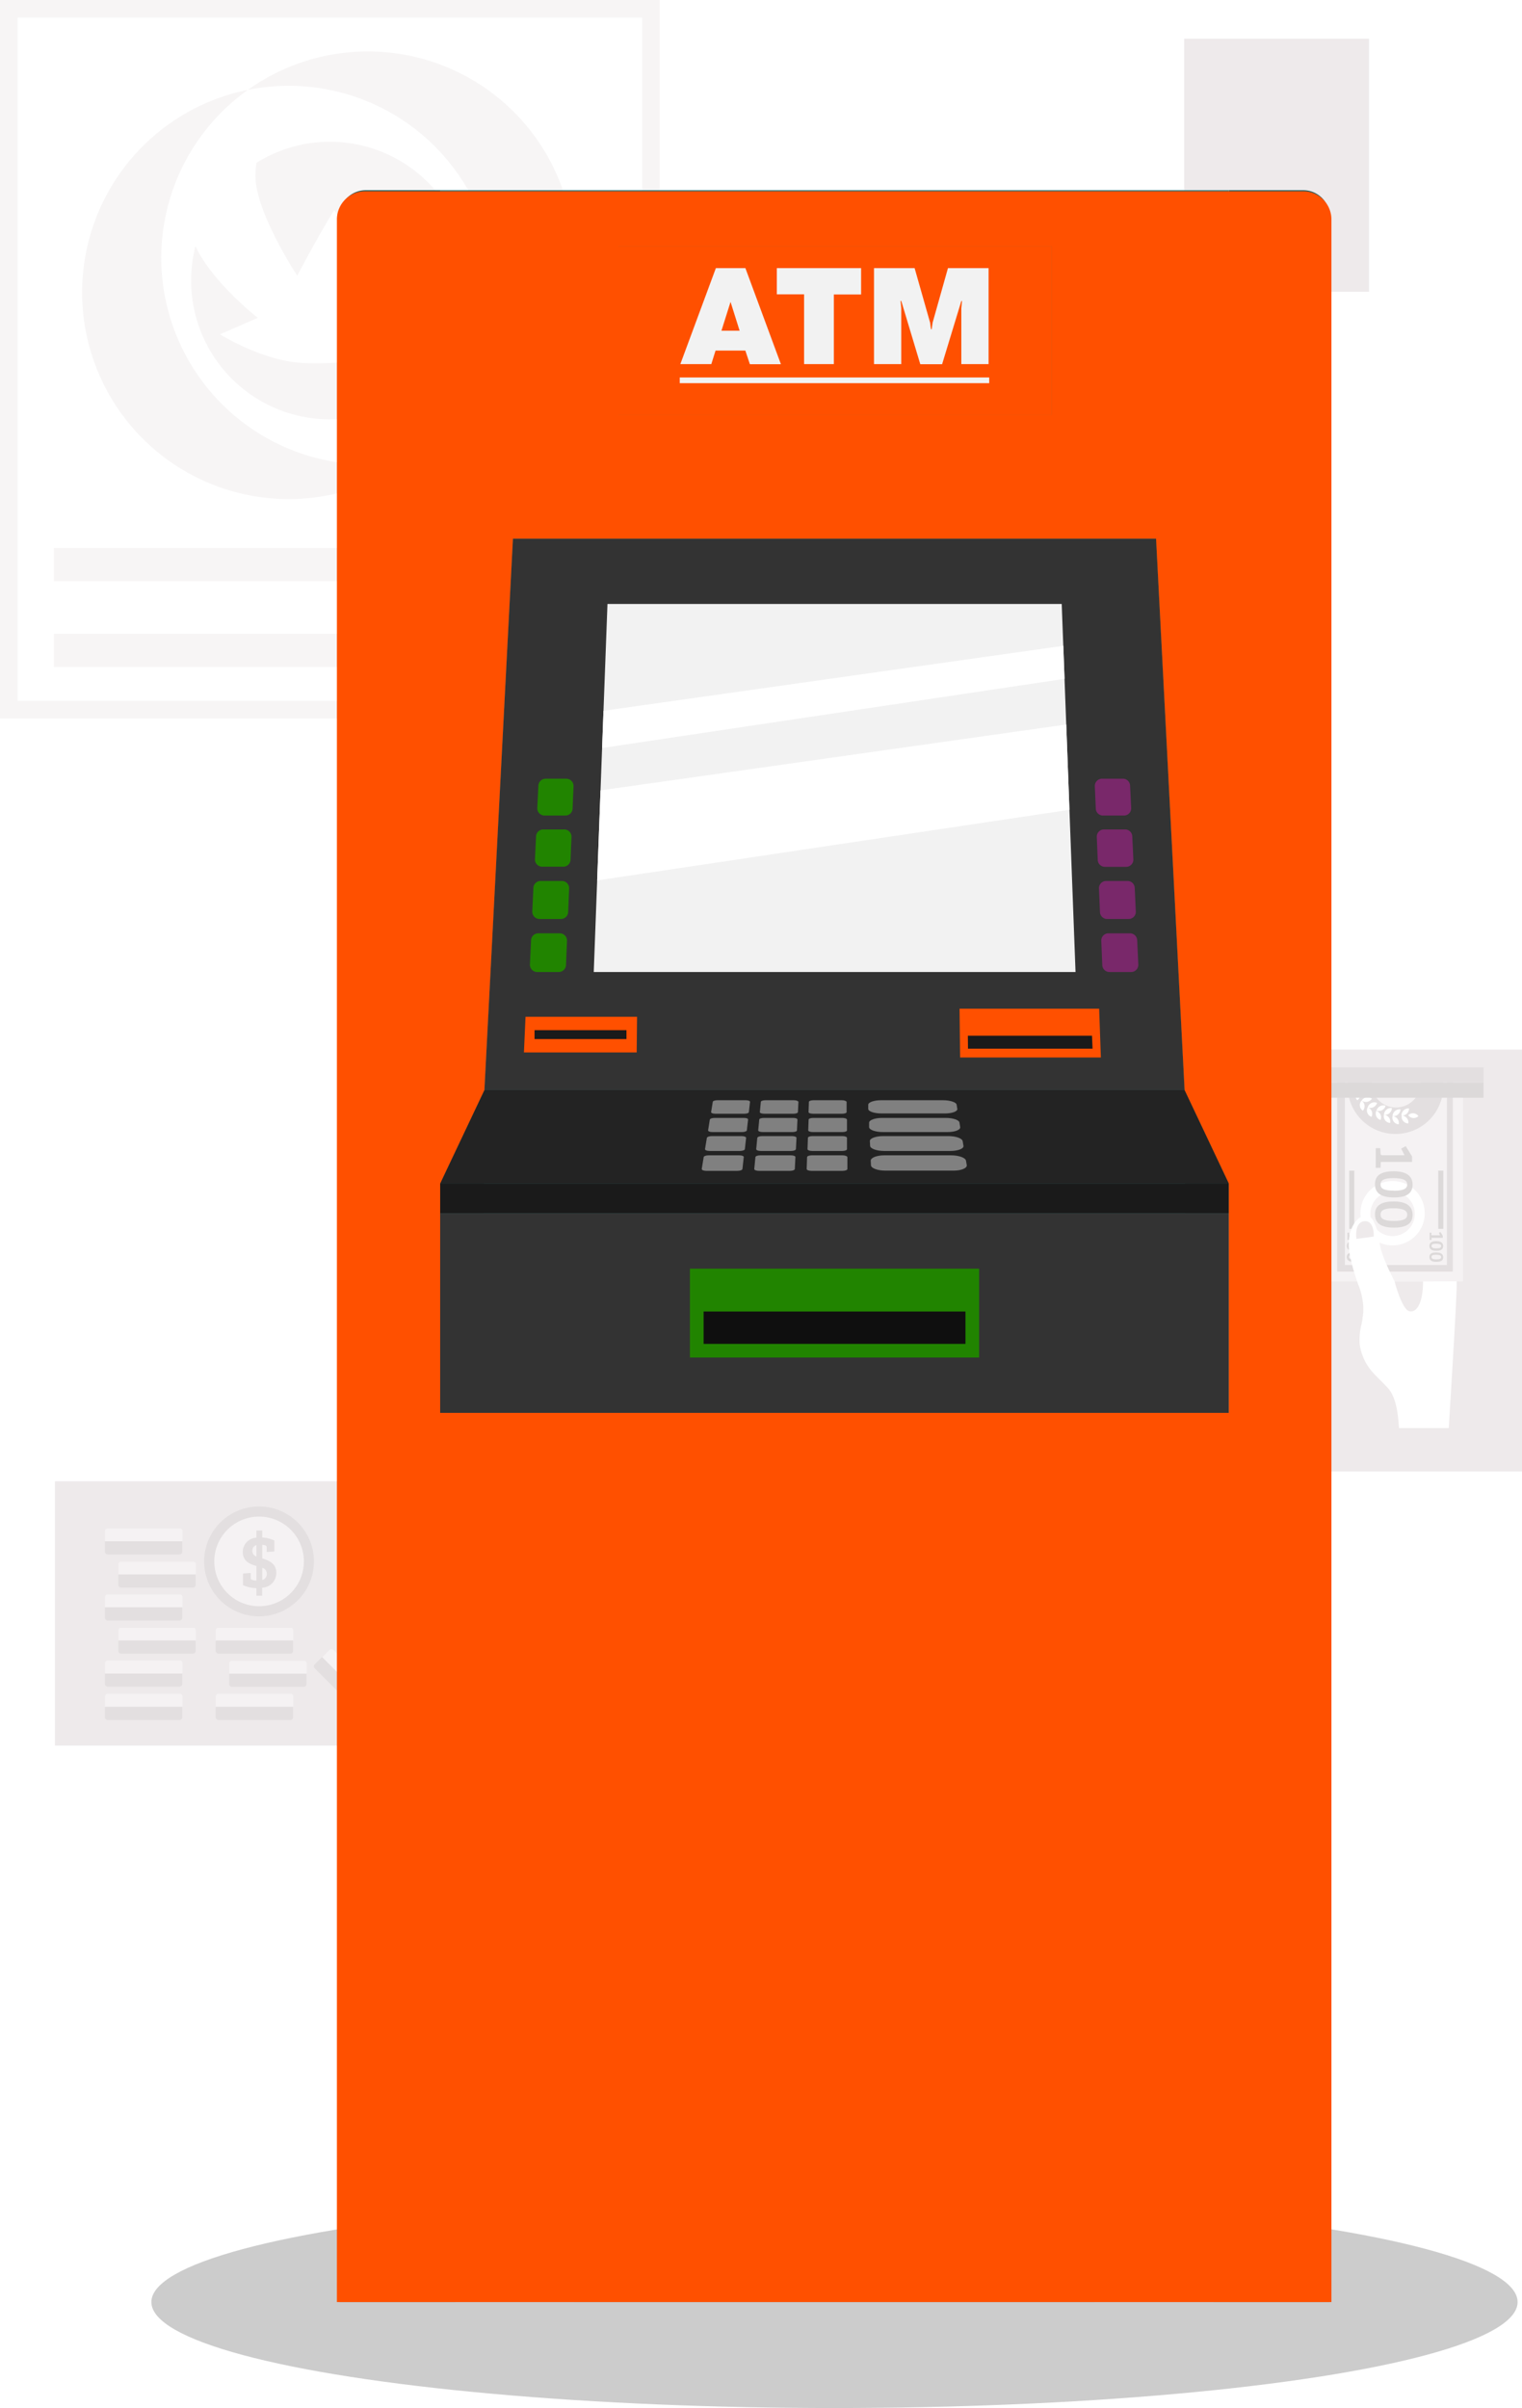 <svg xmlns="http://www.w3.org/2000/svg" viewBox="0 0 335.03 529.89"><defs><style>.cls-1{isolation:isolate;}.cls-2{opacity:0.3;}.cls-3{fill:#c6babd;}.cls-4{fill:#ddd4d7;}.cls-5{fill:#a19597;}.cls-6{fill:#fff;}.cls-7{fill:#898081;}.cls-8{opacity:0.5;}.cls-9{fill:#ccc;}.cls-10{fill:#347474;}.cls-11{fill:#285e5d;}.cls-12{fill:#306663;}.cls-13{fill:#1e4c4a;}.cls-14{fill:#333;}.cls-15{fill:#79286a;}.cls-16{fill:#218400;}.cls-17{fill:#f2f2f2;}.cls-18{fill:#ff5000;}.cls-19{fill:#1a1a1a;}.cls-20{fill:#232323;}.cls-21{fill:gray;}.cls-22{fill:#0f0f0f;}.cls-23{fill:#4a8e8c;}.cls-24{mix-blend-mode:color;}</style></defs><g class="cls-1"><g id="Capa_2" data-name="Capa 2"><g id="Layer_1" data-name="Layer 1"><g class="cls-2"><rect class="cls-3" x="279.78" y="230.96" width="55.25" height="92.84"/><rect class="cls-4" x="292.1" y="237.94" width="29.95" height="44.04"/><rect class="cls-5" x="294.35" y="237.94" width="25.45" height="41.88"/><rect class="cls-4" x="296.05" y="237.94" width="22.45" height="40.43"/><path class="cls-5" d="M296.68,237.94a2.45,2.45,0,0,0,0,.27,10.53,10.53,0,1,0,21,0,2.45,2.45,0,0,0,0-.27Z"/><path class="cls-5" d="M299.48,237.94a2.45,2.45,0,0,0,0,.27,7.82,7.82,0,1,0,15.63,0c0-.09,0-.18,0-.27Z"/><path class="cls-4" d="M301.9,237.94c0,.12,0,.24,0,.36a5.4,5.4,0,1,0,10.8,0c0-.12,0-.24,0-.36Z"/><path class="cls-6" d="M306.54,274.05a7.08,7.08,0,1,1,7.08-7.07A7.07,7.07,0,0,1,306.54,274.05Z"/><path class="cls-4" d="M306.54,272a4.89,4.89,0,1,1,4.89-4.89A4.89,4.89,0,0,1,306.54,272Z"/><path class="cls-7" d="M317,271.83l-.27-.53.35-.2.51.83v.45H315.1l0,.47h-.39v-1.59h.37l0,.44c0,.09,0,.13.15.13Z"/><path class="cls-7" d="M316.18,275.24c-1.08,0-1.53-.38-1.53-1.07s.45-1.05,1.52-1.05,1.51.43,1.51,1.08S317.26,275.24,316.18,275.24Zm0-.54c.82,0,1.06-.21,1.06-.51s-.26-.51-1.12-.51-1,.19-1,.5S315.31,274.7,316.18,274.7Z"/><path class="cls-7" d="M316.18,277.67c-1.08,0-1.53-.37-1.53-1.07s.45-1,1.52-1,1.51.43,1.51,1.08S317.26,277.67,316.18,277.67Zm0-.54c.82,0,1.06-.21,1.06-.51s-.26-.51-1.12-.51-1,.19-1,.5S315.31,277.13,316.18,277.13Z"/><path class="cls-7" d="M298.89,271.83l-.28-.53.35-.2.52.83v.45H297l0,.47h-.39v-1.59h.38l0,.44c0,.09,0,.13.16.13Z"/><path class="cls-7" d="M298,275.24c-1.08,0-1.54-.38-1.54-1.07s.46-1.05,1.52-1.05,1.52.43,1.52,1.08S299.11,275.24,298,275.24Zm0-.54c.83,0,1.06-.21,1.06-.51s-.26-.51-1.12-.51-1,.19-1,.5S297.16,274.7,298,274.7Z"/><path class="cls-7" d="M298,277.67c-1.08,0-1.54-.37-1.54-1.07s.46-1,1.52-1,1.52.43,1.52,1.08S299.11,277.67,298,277.67Zm0-.54c.83,0,1.06-.21,1.06-.51s-.26-.51-1.12-.51-1,.19-1,.5S297.16,277.13,298,277.13Z"/><path class="cls-7" d="M309.18,254.21l-.75-1.45,1-.55,1.4,2.26v1.22h-6.88l-.06,1.29h-1.06v-4.32h1l.07,1.19c0,.24.1.36.41.36Z"/><path class="cls-7" d="M306.87,263.5c-2.95,0-4.2-1-4.2-2.91s1.25-2.85,4.15-2.85,4.13,1.16,4.13,2.94S309.8,263.5,306.87,263.5Zm0-1.48c2.26,0,2.9-.56,2.9-1.38s-.71-1.4-3.06-1.4c-2.15,0-2.82.53-2.82,1.38S304.48,262,306.84,262Z"/><path class="cls-7" d="M306.87,270.14c-2.95,0-4.2-1-4.2-2.9s1.25-2.86,4.15-2.86,4.13,1.17,4.13,2.94S309.8,270.14,306.87,270.14Zm0-1.47c2.26,0,2.9-.56,2.9-1.38s-.71-1.41-3.06-1.41c-2.15,0-2.82.54-2.82,1.38S304.48,268.67,306.84,268.67Z"/><path class="cls-6" d="M298.78,242.11a1.45,1.45,0,0,1,.21-2.22A1.45,1.45,0,0,1,298.78,242.11Z"/><path class="cls-6" d="M301.3,240a1.57,1.57,0,0,0-2.31-.07A1.6,1.6,0,0,0,301.3,240Z"/><path class="cls-6" d="M300,244.41a1.47,1.47,0,0,1-.28-2.23A1.5,1.5,0,0,1,300,244.41Z"/><path class="cls-6" d="M302,241.76a1.55,1.55,0,0,0-2.26.42A1.57,1.57,0,0,0,302,241.76Z"/><path class="cls-6" d="M301.9,245.76a1.48,1.48,0,0,1-.84-2.09A1.5,1.5,0,0,1,301.9,245.76Z"/><path class="cls-6" d="M303.13,242.69a1.54,1.54,0,0,0-2.07,1A1.56,1.56,0,0,0,303.13,242.69Z"/><path class="cls-6" d="M303.89,246.45a1.48,1.48,0,0,1-.94-2A1.48,1.48,0,0,1,303.89,246.45Z"/><path class="cls-6" d="M305,243.33a1.55,1.55,0,0,0-2,1.07A1.56,1.56,0,0,0,305,243.33Z"/><path class="cls-6" d="M306,247.11a1.48,1.48,0,0,1-1.36-1.79A1.49,1.49,0,0,1,306,247.11Z"/><path class="cls-6" d="M306.39,243.83a1.55,1.55,0,0,0-1.74,1.49A1.55,1.55,0,0,0,306.39,243.83Z"/><path class="cls-6" d="M307.89,247.4a1.46,1.46,0,0,1-1.35-1.79A1.49,1.49,0,0,1,307.89,247.4Z"/><path class="cls-6" d="M308.28,244.12a1.54,1.54,0,0,0-1.74,1.49A1.56,1.56,0,0,0,308.28,244.12Z"/><path class="cls-6" d="M310,247.21a1.47,1.47,0,0,1-1.44-1.72A1.49,1.49,0,0,1,310,247.21Z"/><path class="cls-6" d="M312.22,245.6a1.46,1.46,0,0,1-2.23-.2A1.46,1.46,0,0,1,312.22,245.6Z"/><path class="cls-6" d="M310.16,243.91a1.55,1.55,0,0,0-1.66,1.58A1.55,1.55,0,0,0,310.16,243.91Z"/><rect class="cls-7" x="310.75" y="263.45" width="12.81" height="1.11" transform="translate(581.16 -53.15) rotate(90)"/><rect class="cls-7" x="291.15" y="263.45" width="12.81" height="1.11" transform="translate(561.56 -33.55) rotate(90)"/><path class="cls-6" d="M307,282c-2.21-4.27-3.05-6.82-3.27-8.18-.05-.34-.1-.67-.16-1l0-.06c-.05-.33-.12-.65-.19-1l0-.08c-.08-.33-.17-.66-.28-1l0-.07a14.13,14.13,0,0,0-.66-1.68,2,2,0,0,0-2.48-1.32c-1.75.59-3.85,3.82-2.76,8.87a46,46,0,0,0,1.77,6.15,15.23,15.23,0,0,1,1.12,4.91h0c0,.24,0,.49,0,.74a.37.37,0,0,0,0,.11c0,.26,0,.52-.06.81h0c0,.27-.07.54-.11.83a1.55,1.55,0,0,1,0,.21c-.05.31-.11.62-.18.95,0,.09,0,.17-.05.26h0a14.21,14.21,0,0,0-.4,4.3,11.71,11.71,0,0,0,3.16,6.54c.64.72,2.5,2.48,3.23,3.35,1.9,2.28,2.11,6.58,2.28,8.61h10.95c.29-5,1.61-25.69,1.74-31.2,0-.4,0-.76,0-1.09Z"/><path class="cls-3" d="M307,282c0,.17,1.59,6.06,3.17,6.52s3.08-1.62,3.08-6.52Z"/><path class="cls-3" d="M298.59,272.62s-.58-3.65,1.72-3.89,2.09,3.38,2.09,3.38Z"/><rect class="cls-7" x="288.25" y="238.21" width="38.31" height="3.35"/><rect class="cls-5" x="288.25" y="234.87" width="38.31" height="3.35"/></g><g class="cls-2"><rect class="cls-3" x="12.1" y="325.95" width="98.4" height="58.17"/><path class="cls-4" d="M84.38,375.26l.14-.15a.66.66,0,0,0,.16-.66v0a.31.31,0,0,0,0-.1.39.39,0,0,0-.06-.11l0,0L73.39,363.05l0,0-.11-.05a.33.33,0,0,0-.1-.06h0a.67.67,0,0,0-.67.16l-.15.14-1.43,1.44,12.06,12.06Z"/><path class="cls-5" d="M69.19,366.32l0,0a.65.65,0,0,0,.09.8l11.13,11.13a.65.65,0,0,0,.8.09l0,0,.11-.11,1.58-1.58L70.88,364.63l-1.58,1.58Z"/><path class="cls-4" d="M40.17,373.54v-.21a.66.66,0,0,0-.36-.58h0l-.11,0a.42.42,0,0,0-.12,0H23.72l-.12,0-.11,0h0a.65.65,0,0,0-.37.58v2.23H40.17Z"/><path class="cls-5" d="M23.1,378h0a.65.65,0,0,0,.62.5H39.51a.65.65,0,0,0,.62-.5h0v-2.4H23.1V378Z"/><path class="cls-4" d="M40.17,366.24V366a.66.66,0,0,0-.36-.58h0a.35.35,0,0,0-.11,0s-.07,0-.12,0H23.72a.56.56,0,0,0-.12,0,.35.35,0,0,0-.11,0h0a.65.65,0,0,0-.37.58v2.24H40.17Z"/><path class="cls-5" d="M23.1,370.66h0a.64.64,0,0,0,.62.5H39.51a.64.64,0,0,0,.62-.5h0v-2.39H23.1v2.39Z"/><path class="cls-4" d="M43.11,359v-.2a.65.65,0,0,0-.36-.58l0,0a.53.53,0,0,0-.12,0,.45.45,0,0,0-.11,0H26.66a.35.35,0,0,0-.11,0,.53.53,0,0,0-.12,0l0,0a.65.65,0,0,0-.36.58V361H43.11Z"/><path class="cls-5" d="M26.05,363.39h0a.64.64,0,0,0,.63.5H42.45a.64.64,0,0,0,.63-.5h0V361H26.05v2.39Z"/><path class="cls-4" d="M40.17,351.68v-.21a.65.65,0,0,0-.36-.58h0l-.11,0a.42.42,0,0,0-.12,0H23.72l-.12,0-.11,0h0a.64.64,0,0,0-.37.58v2.23H40.17Z"/><path class="cls-5" d="M23.1,356.1h0a.65.65,0,0,0,.62.5H39.51a.65.65,0,0,0,.62-.5h0v-2.4H23.1v2.4Z"/><path class="cls-4" d="M43.11,344.44v-.2a.65.65,0,0,0-.36-.58l0,0-.12,0s-.07,0-.11,0H26.66a.36.36,0,0,0-.11,0l-.12,0,0,0a.65.65,0,0,0-.36.58v2.23H43.11Z"/><path class="cls-5" d="M26.05,348.86h0a.64.64,0,0,0,.63.5H42.45a.64.64,0,0,0,.63-.5h0v-2.39H26.05v2.39Z"/><path class="cls-4" d="M40.17,337.15v-.21a.65.65,0,0,0-.36-.58l0,0-.11,0a.42.42,0,0,0-.12,0H23.72l-.12,0-.11,0,0,0a.64.64,0,0,0-.37.58v2.23H40.17Z"/><path class="cls-5" d="M23.1,341.57h0a.65.65,0,0,0,.62.5H39.51a.65.65,0,0,0,.62-.5h0v-2.4H23.1v2.4Z"/><path class="cls-4" d="M64.56,373.54v-.21a.66.66,0,0,0-.36-.58h0l-.11,0a.42.42,0,0,0-.12,0H48.11l-.12,0-.11,0h0a.65.65,0,0,0-.37.58v2.23H64.56Z"/><path class="cls-5" d="M47.49,378h0a.65.65,0,0,0,.62.5H63.9a.65.65,0,0,0,.62-.5h0v-2.4H47.49V378Z"/><path class="cls-4" d="M67.5,366.27v-.21a.66.66,0,0,0-.36-.58h0l-.12,0a.45.45,0,0,0-.11,0H51.05a.35.35,0,0,0-.11,0l-.12,0h0a.66.66,0,0,0-.36.58v2.24H67.5Z"/><path class="cls-5" d="M50.44,370.69h0a.65.65,0,0,0,.63.5H66.84a.65.65,0,0,0,.63-.5h0V368.3H50.44v2.39Z"/><path class="cls-4" d="M64.56,359v-.2a.65.65,0,0,0-.36-.58l0,0a.35.35,0,0,0-.11,0,.42.42,0,0,0-.12,0H48.11l-.12,0a.35.35,0,0,0-.11,0l0,0a.64.64,0,0,0-.37.58V361H64.56Z"/><path class="cls-5" d="M47.49,363.39h0a.64.64,0,0,0,.62.5H63.9a.64.64,0,0,0,.62-.5h0V361H47.49v2.39Z"/><path class="cls-5" d="M69.11,343.59A12.09,12.09,0,1,1,57,331.5,12.09,12.09,0,0,1,69.11,343.59Z"/><circle class="cls-4" cx="57.03" cy="343.59" r="9.86"/><path class="cls-5" d="M56.44,349.47a7.27,7.27,0,0,1-2.95-.66v-2.56l1.7-.12v1c0,.31.05.43.34.53a2.72,2.72,0,0,0,.91.14v-3.21c-1.58-.43-3-1.1-3-3.09a3.13,3.13,0,0,1,3-3.13v-1.58h1.29v1.54a7.19,7.19,0,0,1,2.66.66v2.42l-1.68.1v-.93c0-.3-.05-.43-.34-.53a4,4,0,0,0-.64-.12v3h0c1.51.46,3.09,1.13,3.09,3.21a3.24,3.24,0,0,1-3.11,3.24v1.77H56.44Zm0-7V340a1.24,1.24,0,0,0-.89,1.28A1.27,1.27,0,0,0,56.44,342.51ZM57.73,345v2.68a1.36,1.36,0,0,0,1-1.43A1.32,1.32,0,0,0,57.73,345Z"/><rect class="cls-5" x="101.52" y="330.99" width="4.58" height="47.47"/><rect class="cls-5" x="92.52" y="330.99" width="4.58" height="47.47"/></g><g class="cls-2"><rect class="cls-3" x="260.66" y="8.52" width="40.7" height="55.69"/></g><g class="cls-2"><g class="cls-8"><path class="cls-3" d="M102.36,68.66A30.54,30.54,0,1,1,79.57,32,30.53,30.53,0,0,1,102.36,68.66Z"/><path class="cls-3" d="M35.5,56.78a45.4,45.4,0,0,1,19.06-37A45.47,45.47,0,1,0,90,101.34,45.52,45.52,0,0,1,35.5,56.78Z"/><path class="cls-3" d="M126.43,56.78a45.46,45.46,0,0,0-71.87-37A45.47,45.47,0,0,1,90,101.34,45.48,45.48,0,0,0,126.43,56.78Z"/><path class="cls-6" d="M50.64,30.67s-8.55,2.42-9.12,17.27c-.39,9.94,15.23,22,15.23,22l-8.34,3.63s8,5,16.11,6.1c5.88.77,14.89-.34,14.89-.34s2-24.3-5.87-33.07c-3.92,6.36-8.11,14.41-8.11,14.41s-9.61-14.5-9.2-22.55c.52-10.5,6.23-11.45,6.23-11.45Z"/><rect class="cls-3" x="11.86" y="120.59" width="124.04" height="7.3"/><rect class="cls-3" x="11.86" y="139.48" width="124.04" height="7.3"/></g><g class="cls-8"><path class="cls-3" d="M145.22,158.1H0V0H145.22ZM3.88,154.21H141.34V3.88H3.88Z"/></g></g><ellipse class="cls-9" cx="183.69" cy="506.57" rx="150.37" ry="23.32"/><rect class="cls-10" x="96.89" y="41.85" width="173.61" height="464.72"/><path class="cls-11" d="M80.49,41.85a5.78,5.78,0,0,0-5.78,5.79V506.57H96.89V41.85Z"/><path class="cls-11" d="M286.9,41.85H270.5V506.57h22.18V47.64A5.78,5.78,0,0,0,286.9,41.85Z"/><polygon class="cls-12" points="112.91 118.53 96.89 103.74 270.5 103.74 254.48 118.53 112.91 118.53"/><polygon class="cls-13" points="96.89 103.74 96.89 267 106.51 267 106.63 239.86 112.91 118.53 96.89 103.74"/><polygon class="cls-13" points="270.5 103.74 270.5 267 260.88 267 260.76 239.86 254.48 118.53 270.5 103.74"/><polygon class="cls-14" points="260.76 239.86 106.63 239.86 112.91 118.53 254.48 118.53 260.76 239.86"/><path class="cls-15" d="M242.75,179.46h4.62A1.59,1.59,0,0,0,249,177.8l-.24-4.93a1.57,1.57,0,0,0-1.57-1.51h-4.59A1.58,1.58,0,0,0,241,173l.21,4.93A1.58,1.58,0,0,0,242.75,179.46Z"/><path class="cls-15" d="M243.22,190.75h4.68a1.59,1.59,0,0,0,1.58-1.66l-.24-5.07a1.57,1.57,0,0,0-1.58-1.5H243a1.58,1.58,0,0,0-1.57,1.64l.21,5.07A1.58,1.58,0,0,0,243.22,190.75Z"/><path class="cls-15" d="M243.7,202.22h4.75a1.57,1.57,0,0,0,1.57-1.65l-.24-5.21a1.58,1.58,0,0,0-1.58-1.5h-4.71a1.58,1.58,0,0,0-1.58,1.64l.22,5.21A1.57,1.57,0,0,0,243.7,202.22Z"/><path class="cls-15" d="M250.32,206.89a1.58,1.58,0,0,0-1.58-1.51H244a1.58,1.58,0,0,0-1.58,1.65l.22,5.34a1.58,1.58,0,0,0,1.58,1.52H249a1.58,1.58,0,0,0,1.57-1.66Z"/><path class="cls-16" d="M124.66,171.36H120.1a1.59,1.59,0,0,0-1.59,1.52l-.24,4.91a1.6,1.6,0,0,0,1.59,1.67h4.59a1.58,1.58,0,0,0,1.59-1.53l.21-4.91A1.6,1.6,0,0,0,124.66,171.36Z"/><path class="cls-16" d="M124.19,182.52h-4.62A1.59,1.59,0,0,0,118,184l-.24,5.05a1.59,1.59,0,0,0,1.59,1.67H124a1.59,1.59,0,0,0,1.59-1.53l.21-5A1.59,1.59,0,0,0,124.19,182.52Z"/><path class="cls-16" d="M123.72,193.86H119a1.59,1.59,0,0,0-1.59,1.51l-.24,5.18a1.59,1.59,0,0,0,1.59,1.67h4.72a1.59,1.59,0,0,0,1.59-1.52l.21-5.18A1.59,1.59,0,0,0,123.72,193.86Z"/><path class="cls-16" d="M123.24,205.38h-4.75a1.59,1.59,0,0,0-1.59,1.52l-.25,5.32a1.59,1.59,0,0,0,1.59,1.67H123a1.6,1.6,0,0,0,1.59-1.53l.22-5.32A1.59,1.59,0,0,0,123.24,205.38Z"/><polygon class="cls-17" points="236.75 213.89 130.7 213.89 133.72 132.9 233.71 132.9 236.75 213.89"/><polygon class="cls-6" points="132.84 156.41 132.54 164.6 234.33 149.38 234.06 142.11 132.84 156.41"/><polygon class="cls-6" points="132.19 173.92 131.45 193.74 235.41 178.2 234.71 159.43 132.19 173.92"/><polygon class="cls-18" points="115.68 223.75 115.33 231.59 140.15 231.59 140.23 223.75 115.68 223.75"/><rect class="cls-19" x="117.67" y="226.69" width="20.23" height="1.96"/><polygon class="cls-18" points="242.33 232.7 211.34 232.7 211.22 221.97 241.95 221.97 242.33 232.7"/><polygon class="cls-19" points="240.5 230.76 213.08 230.76 213.05 227.91 240.38 227.91 240.5 230.76"/><polygon class="cls-20" points="260.76 239.86 106.63 239.86 96.89 260.43 270.5 260.43 266.38 251.74 260.76 239.86"/><path class="cls-21" d="M164.17,242.11H157.9c-.53,0-1,.16-1,.35l-.37,2.27c0,.19.39.35.93.35h6.38c.54,0,1-.16,1-.35l.26-2.27C165.12,242.27,164.71,242.11,164.17,242.11Z"/><path class="cls-21" d="M174.75,242.11h-6.27c-.53,0-1,.16-1,.35l-.22,2.27c0,.19.4.35,1,.35h6.38c.54,0,1-.16,1-.35l.11-2.27C175.71,242.27,175.28,242.11,174.75,242.11Z"/><path class="cls-21" d="M185.32,242.11h-6.26c-.54,0-1,.16-1,.35l-.08,2.27c0,.19.43.35,1,.35h6.38c.55,0,1-.16,1-.35l0-2.27C186.29,242.27,185.86,242.11,185.32,242.11Z"/><path class="cls-21" d="M207.61,242.11H193.92c-1.57,0-2.82.46-2.8,1l0,.91c0,.57,1.35,1,3,1H208c1.6,0,2.82-.47,2.73-1l-.15-.91C210.53,242.57,209.18,242.11,207.61,242.11Z"/><path class="cls-21" d="M163.71,246H157.3c-.54,0-1,.16-1.05.36l-.38,2.38c0,.21.39.37.95.37h6.53c.55,0,1-.16,1.05-.37l.27-2.38C164.69,246.12,164.26,246,163.71,246Z"/><path class="cls-21" d="M174.54,246h-6.41c-.55,0-1,.16-1,.36l-.23,2.38c0,.21.41.37,1,.37h6.53c.56,0,1-.16,1-.37l.11-2.38C175.52,246.12,175.09,246,174.54,246Z"/><path class="cls-21" d="M185.36,246H179c-.55,0-1,.16-1,.36l-.09,2.38c0,.21.44.37,1,.37h6.53c.56,0,1-.16,1-.37l0-2.38C186.35,246.12,185.91,246,185.36,246Z"/><path class="cls-21" d="M208.17,246h-14c-1.61,0-2.89.48-2.86,1.07l0,.95c0,.6,1.38,1.09,3,1.09h14.27c1.63,0,2.88-.49,2.78-1.09l-.15-.95C211.15,246.44,209.77,246,208.17,246Z"/><path class="cls-21" d="M163.24,250h-6.57c-.56,0-1,.17-1.07.38l-.41,2.5c0,.21.4.39,1,.39h6.69c.57,0,1.05-.18,1.08-.39l.28-2.5C164.23,250.16,163.8,250,163.24,250Z"/><path class="cls-21" d="M174.32,250h-6.57c-.56,0-1,.17-1.05.38l-.24,2.5c0,.21.42.39,1,.39h6.69c.57,0,1-.18,1.05-.39l.13-2.5C175.33,250.16,174.88,250,174.32,250Z"/><path class="cls-21" d="M185.4,250h-6.56c-.56,0-1,.17-1,.38l-.09,2.5c0,.21.45.39,1,.39h6.69c.57,0,1-.18,1-.39l0-2.5C186.42,250.16,186,250,185.4,250Z"/><path class="cls-21" d="M208.75,250H194.41c-1.65,0-3,.5-2.93,1.12l.05,1c0,.63,1.41,1.15,3.08,1.15h14.61c1.68,0,3-.52,2.86-1.15l-.17-1C211.81,250.49,210.4,250,208.75,250Z"/><path class="cls-21" d="M162.74,254.23H156c-.57,0-1.07.17-1.1.39l-.43,2.62c0,.23.41.41,1,.41h6.85c.59,0,1.08-.18,1.11-.41l.29-2.62C163.76,254.4,163.31,254.23,162.74,254.23Z"/><path class="cls-21" d="M174.09,254.23h-6.73c-.57,0-1.05.17-1.07.39l-.26,2.62c0,.23.43.41,1,.41h6.85c.59,0,1.07-.18,1.08-.41l.13-2.62C175.12,254.4,174.66,254.23,174.09,254.23Z"/><path class="cls-21" d="M185.44,254.23h-6.72c-.58,0-1.05.17-1.06.39l-.09,2.62c0,.23.47.41,1.05.41h6.86c.58,0,1.05-.18,1.05-.41l0-2.62C186.48,254.4,186,254.23,185.44,254.23Z"/><path class="cls-21" d="M209.36,254.23H194.67c-1.68,0-3,.52-3,1.17l.05,1c0,.66,1.45,1.2,3.17,1.2h15c1.72,0,3-.54,2.92-1.2l-.17-1C212.5,254.75,211.05,254.23,209.36,254.23Z"/><rect class="cls-19" x="96.89" y="260.43" width="173.61" height="6.57"/><rect class="cls-14" x="96.89" y="267" width="173.61" height="43.9"/><rect class="cls-16" x="151.87" y="279.18" width="63.66" height="19.55"/><rect class="cls-22" x="154.87" y="288.61" width="57.64" height="7.12" transform="translate(367.39 584.33) rotate(180)"/><rect class="cls-13" x="96.89" y="310.91" width="3.37" height="195.66"/><rect class="cls-13" x="267.13" y="310.91" width="3.37" height="195.66"/><rect class="cls-23" x="126.4" y="350.49" width="114.59" height="156.08"/><path class="cls-13" d="M190.39,361.82a6.7,6.7,0,1,1-6.7-6.69A6.69,6.69,0,0,1,190.39,361.82Z"/><g class="cls-24"><path class="cls-18" d="M286.89,42.1H80.35a6.19,6.19,0,0,0-6.19,6.19V506.57H293.08V48.29A6.19,6.19,0,0,0,286.89,42.1ZM136.06,54.27h95.5v37h-95.5ZM270.5,310.91H96.89V260.43l9.74-20.57,6.28-121.33H254.48l6.28,121.33,9.74,20.57Z"/></g><rect class="cls-18" x="135.83" y="54.27" width="95.73" height="37.05"/><path class="cls-17" d="M156.58,80.12h-6.82L157.58,59h6.5l7.82,21.15h-6.83l-1-3h-6.56Zm6.23-7.34-2-6.35-2,6.35Z"/><path class="cls-17" d="M171,64.77V59h18.55v5.8h-6V80.12H177V64.77Z"/><path class="cls-17" d="M198.39,66.22l-.15,0,.15,1.6V80.12h-6V59h8.94l3.41,12,.19,1.45h.15l.21-1.45,3.38-12h8.94V80.12h-6V67.85l.15-1.6-.15,0-4.23,13.9h-4.8Z"/><rect class="cls-17" x="149.63" y="83.06" width="68.12" height="1.26"/></g></g></g></svg>